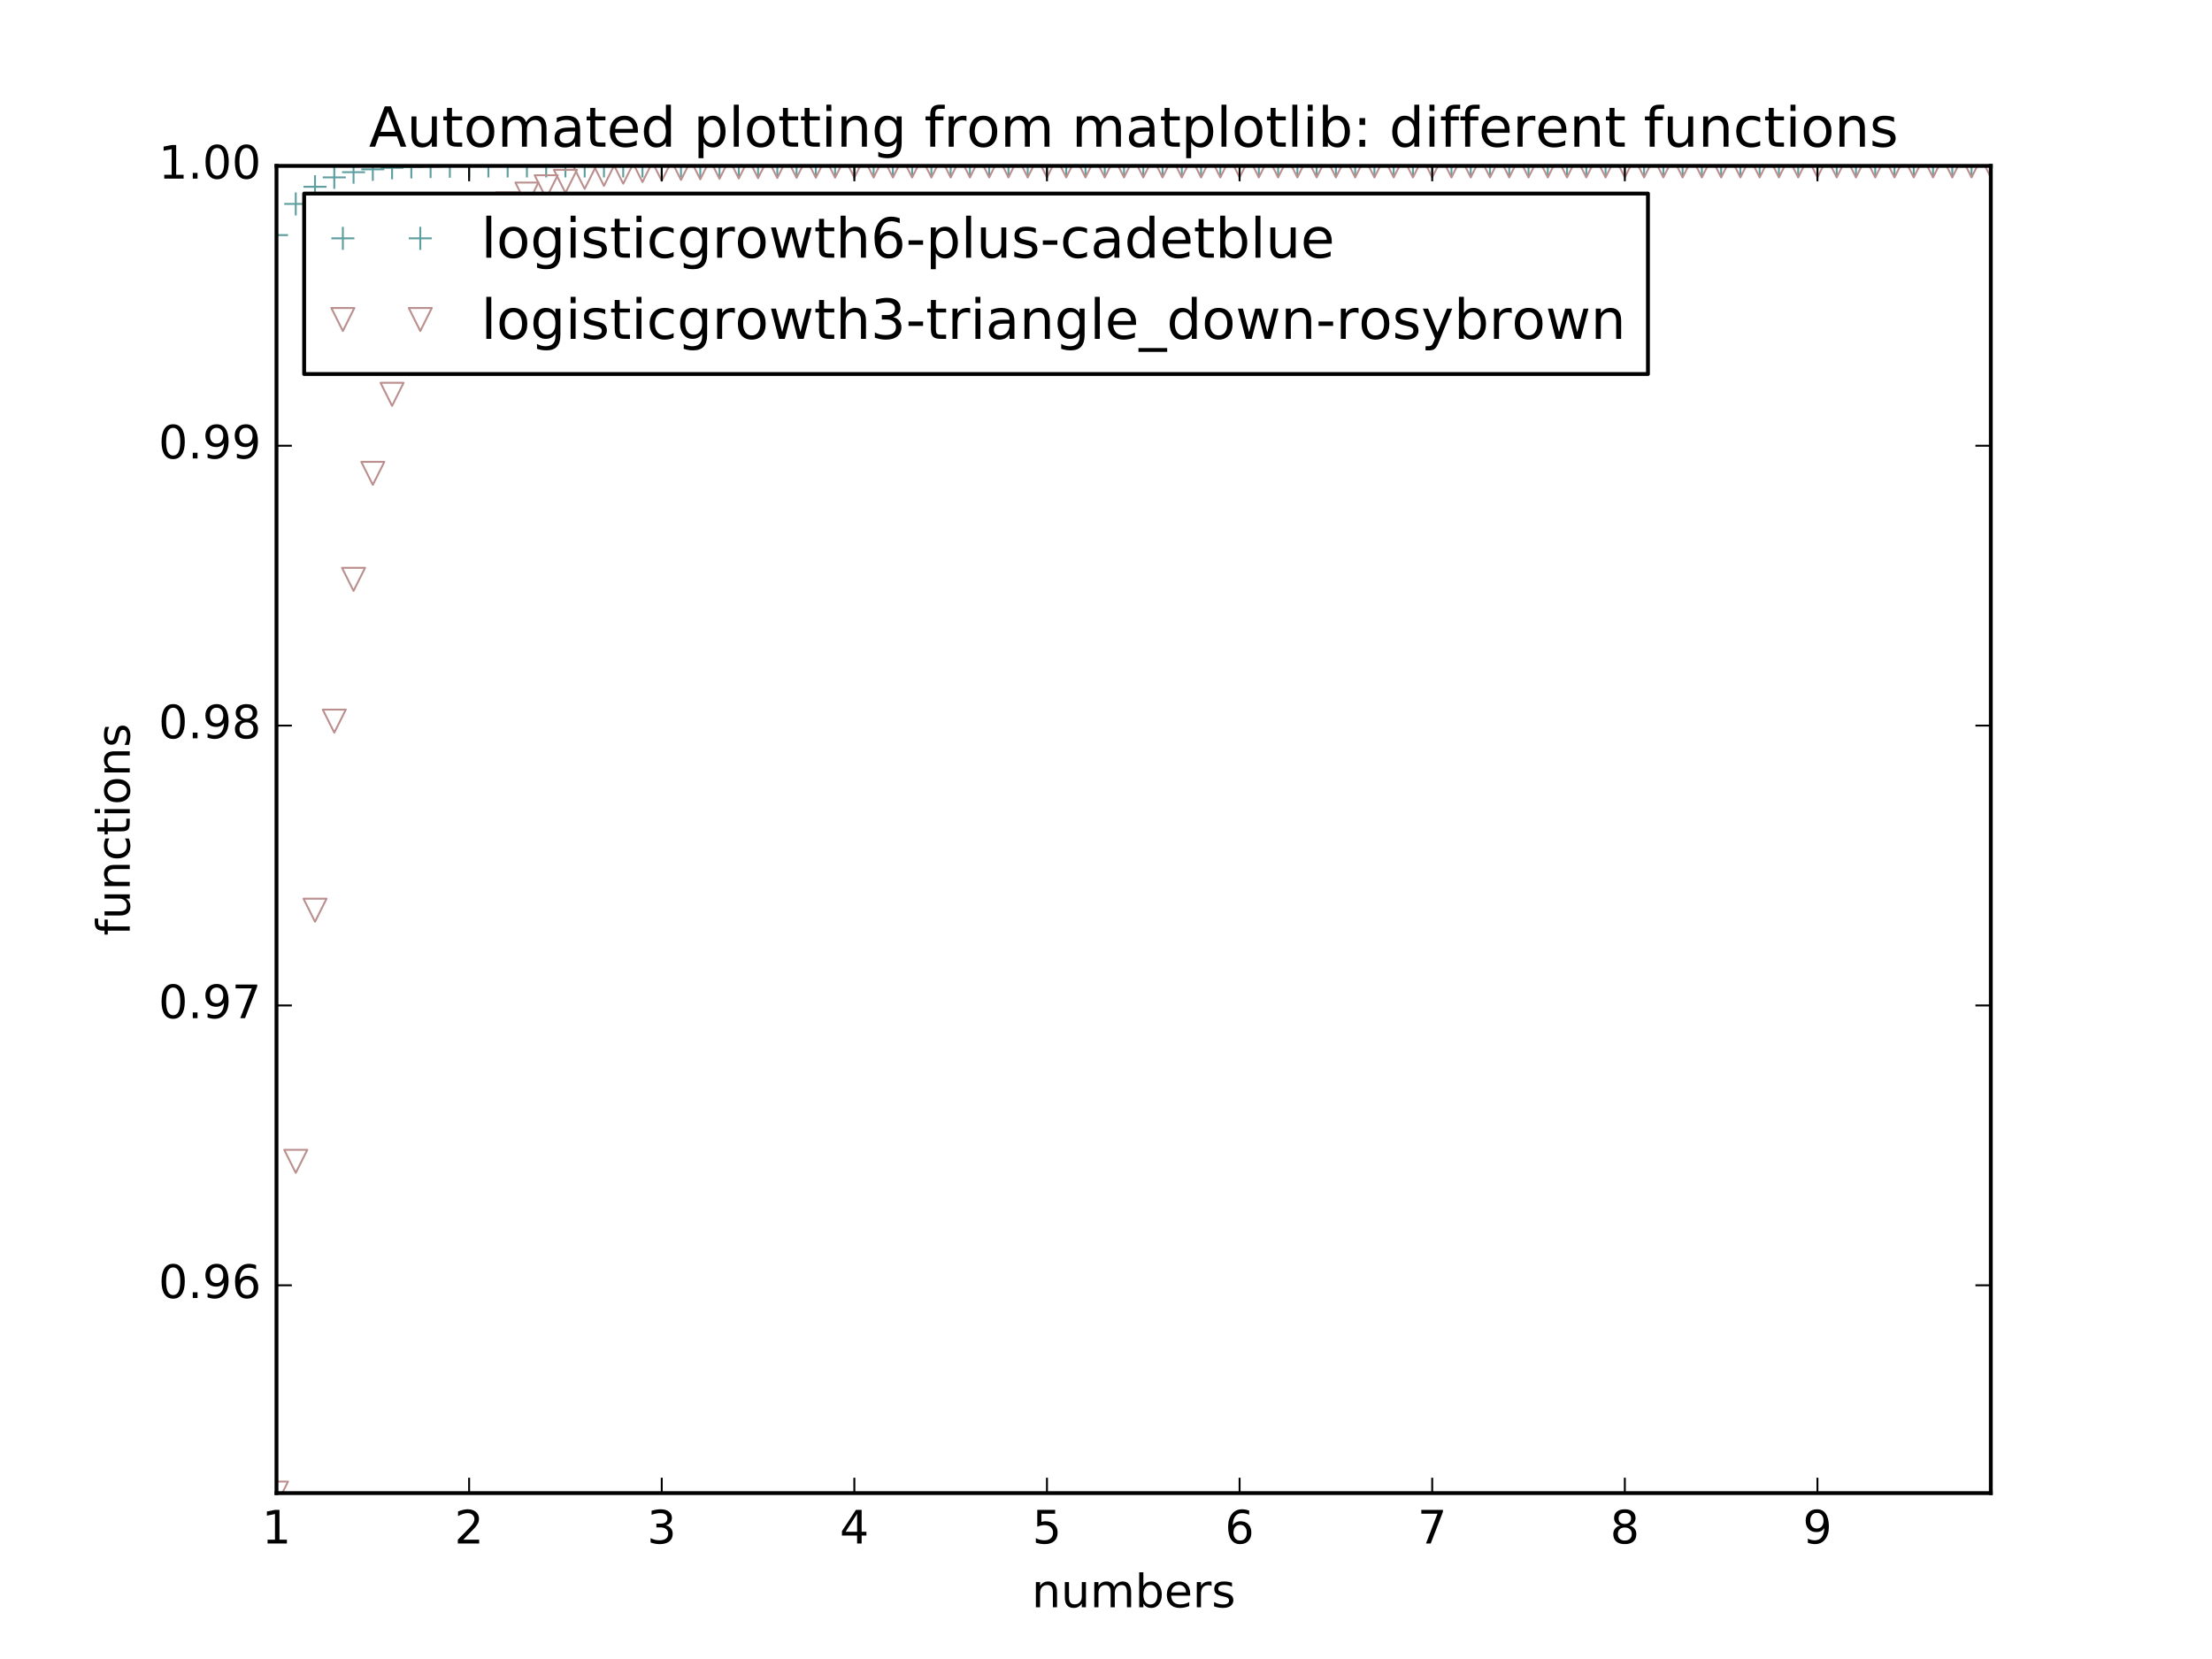 <?xml version="1.0" encoding="utf-8" standalone="no"?>
<!DOCTYPE svg PUBLIC "-//W3C//DTD SVG 1.1//EN"
  "http://www.w3.org/Graphics/SVG/1.1/DTD/svg11.dtd">
<!-- Created with matplotlib (http://matplotlib.org/) -->
<svg height="432pt" version="1.1" viewBox="0 0 576 432" width="576pt" xmlns="http://www.w3.org/2000/svg" xmlns:xlink="http://www.w3.org/1999/xlink">
 <defs>
  <style type="text/css">
*{stroke-linecap:butt;stroke-linejoin:round;stroke-miterlimit:100000;}
  </style>
 </defs>
 <g id="figure_1">
  <g id="patch_1">
   <path d="M 0 432 
L 576 432 
L 576 0 
L 0 0 
z
" style="fill:#ffffff;"/>
  </g>
  <g id="axes_1">
   <g id="patch_2">
    <path d="M 72 388.8 
L 518.4 388.8 
L 518.4 43.2 
L 72 43.2 
z
" style="fill:#ffffff;"/>
   </g>
   <g id="line2d_1">
    <defs>
     <path d="M -3 0 
L 3 0 
M 0 3 
L 0 -3 
" id="mdbcc59569d" style="stroke:#5f9ea0;stroke-width:0.5;"/>
    </defs>
    <g clip-path="url(#pb239958d50)">
     <use style="fill:none;stroke:#5f9ea0;stroke-width:0.5;" x="72.0" xlink:href="#mdbcc59569d" y="61.218"/>
     <use style="fill:none;stroke:#5f9ea0;stroke-width:0.5;" x="77.016" xlink:href="#mdbcc59569d" y="53.1"/>
     <use style="fill:none;stroke:#5f9ea0;stroke-width:0.5;" x="82.031" xlink:href="#mdbcc59569d" y="48.636"/>
     <use style="fill:none;stroke:#5f9ea0;stroke-width:0.5;" x="87.047" xlink:href="#mdbcc59569d" y="46.185"/>
     <use style="fill:none;stroke:#5f9ea0;stroke-width:0.5;" x="92.063" xlink:href="#mdbcc59569d" y="44.838"/>
     <use style="fill:none;stroke:#5f9ea0;stroke-width:0.5;" x="97.079" xlink:href="#mdbcc59569d" y="44.099"/>
     <use style="fill:none;stroke:#5f9ea0;stroke-width:0.5;" x="102.094" xlink:href="#mdbcc59569d" y="43.694"/>
     <use style="fill:none;stroke:#5f9ea0;stroke-width:0.5;" x="107.11" xlink:href="#mdbcc59569d" y="43.471"/>
     <use style="fill:none;stroke:#5f9ea0;stroke-width:0.5;" x="112.126" xlink:href="#mdbcc59569d" y="43.349"/>
     <use style="fill:none;stroke:#5f9ea0;stroke-width:0.5;" x="117.142" xlink:href="#mdbcc59569d" y="43.282"/>
     <use style="fill:none;stroke:#5f9ea0;stroke-width:0.5;" x="122.157" xlink:href="#mdbcc59569d" y="43.245"/>
     <use style="fill:none;stroke:#5f9ea0;stroke-width:0.5;" x="127.173" xlink:href="#mdbcc59569d" y="43.225"/>
     <use style="fill:none;stroke:#5f9ea0;stroke-width:0.5;" x="132.189" xlink:href="#mdbcc59569d" y="43.213"/>
     <use style="fill:none;stroke:#5f9ea0;stroke-width:0.5;" x="137.204" xlink:href="#mdbcc59569d" y="43.207"/>
     <use style="fill:none;stroke:#5f9ea0;stroke-width:0.5;" x="142.22" xlink:href="#mdbcc59569d" y="43.204"/>
     <use style="fill:none;stroke:#5f9ea0;stroke-width:0.5;" x="147.236" xlink:href="#mdbcc59569d" y="43.202"/>
     <use style="fill:none;stroke:#5f9ea0;stroke-width:0.5;" x="152.252" xlink:href="#mdbcc59569d" y="43.201"/>
     <use style="fill:none;stroke:#5f9ea0;stroke-width:0.5;" x="157.267" xlink:href="#mdbcc59569d" y="43.201"/>
     <use style="fill:none;stroke:#5f9ea0;stroke-width:0.5;" x="162.283" xlink:href="#mdbcc59569d" y="43.2"/>
     <use style="fill:none;stroke:#5f9ea0;stroke-width:0.5;" x="167.299" xlink:href="#mdbcc59569d" y="43.2"/>
     <use style="fill:none;stroke:#5f9ea0;stroke-width:0.5;" x="172.315" xlink:href="#mdbcc59569d" y="43.2"/>
     <use style="fill:none;stroke:#5f9ea0;stroke-width:0.5;" x="177.33" xlink:href="#mdbcc59569d" y="43.2"/>
     <use style="fill:none;stroke:#5f9ea0;stroke-width:0.5;" x="182.346" xlink:href="#mdbcc59569d" y="43.2"/>
     <use style="fill:none;stroke:#5f9ea0;stroke-width:0.5;" x="187.362" xlink:href="#mdbcc59569d" y="43.2"/>
     <use style="fill:none;stroke:#5f9ea0;stroke-width:0.5;" x="192.378" xlink:href="#mdbcc59569d" y="43.2"/>
     <use style="fill:none;stroke:#5f9ea0;stroke-width:0.5;" x="197.393" xlink:href="#mdbcc59569d" y="43.2"/>
     <use style="fill:none;stroke:#5f9ea0;stroke-width:0.5;" x="202.409" xlink:href="#mdbcc59569d" y="43.2"/>
     <use style="fill:none;stroke:#5f9ea0;stroke-width:0.5;" x="207.425" xlink:href="#mdbcc59569d" y="43.2"/>
     <use style="fill:none;stroke:#5f9ea0;stroke-width:0.5;" x="212.44" xlink:href="#mdbcc59569d" y="43.2"/>
     <use style="fill:none;stroke:#5f9ea0;stroke-width:0.5;" x="217.456" xlink:href="#mdbcc59569d" y="43.2"/>
     <use style="fill:none;stroke:#5f9ea0;stroke-width:0.5;" x="222.472" xlink:href="#mdbcc59569d" y="43.2"/>
     <use style="fill:none;stroke:#5f9ea0;stroke-width:0.5;" x="227.488" xlink:href="#mdbcc59569d" y="43.2"/>
     <use style="fill:none;stroke:#5f9ea0;stroke-width:0.5;" x="232.503" xlink:href="#mdbcc59569d" y="43.2"/>
     <use style="fill:none;stroke:#5f9ea0;stroke-width:0.5;" x="237.519" xlink:href="#mdbcc59569d" y="43.2"/>
     <use style="fill:none;stroke:#5f9ea0;stroke-width:0.5;" x="242.535" xlink:href="#mdbcc59569d" y="43.2"/>
     <use style="fill:none;stroke:#5f9ea0;stroke-width:0.5;" x="247.551" xlink:href="#mdbcc59569d" y="43.2"/>
     <use style="fill:none;stroke:#5f9ea0;stroke-width:0.5;" x="252.566" xlink:href="#mdbcc59569d" y="43.2"/>
     <use style="fill:none;stroke:#5f9ea0;stroke-width:0.5;" x="257.582" xlink:href="#mdbcc59569d" y="43.2"/>
     <use style="fill:none;stroke:#5f9ea0;stroke-width:0.5;" x="262.598" xlink:href="#mdbcc59569d" y="43.2"/>
     <use style="fill:none;stroke:#5f9ea0;stroke-width:0.5;" x="267.613" xlink:href="#mdbcc59569d" y="43.2"/>
     <use style="fill:none;stroke:#5f9ea0;stroke-width:0.5;" x="272.629" xlink:href="#mdbcc59569d" y="43.2"/>
     <use style="fill:none;stroke:#5f9ea0;stroke-width:0.5;" x="277.645" xlink:href="#mdbcc59569d" y="43.2"/>
     <use style="fill:none;stroke:#5f9ea0;stroke-width:0.5;" x="282.661" xlink:href="#mdbcc59569d" y="43.2"/>
     <use style="fill:none;stroke:#5f9ea0;stroke-width:0.5;" x="287.676" xlink:href="#mdbcc59569d" y="43.2"/>
     <use style="fill:none;stroke:#5f9ea0;stroke-width:0.5;" x="292.692" xlink:href="#mdbcc59569d" y="43.2"/>
     <use style="fill:none;stroke:#5f9ea0;stroke-width:0.5;" x="297.708" xlink:href="#mdbcc59569d" y="43.2"/>
     <use style="fill:none;stroke:#5f9ea0;stroke-width:0.5;" x="302.724" xlink:href="#mdbcc59569d" y="43.2"/>
     <use style="fill:none;stroke:#5f9ea0;stroke-width:0.5;" x="307.739" xlink:href="#mdbcc59569d" y="43.2"/>
     <use style="fill:none;stroke:#5f9ea0;stroke-width:0.5;" x="312.755" xlink:href="#mdbcc59569d" y="43.2"/>
     <use style="fill:none;stroke:#5f9ea0;stroke-width:0.5;" x="317.771" xlink:href="#mdbcc59569d" y="43.2"/>
     <use style="fill:none;stroke:#5f9ea0;stroke-width:0.5;" x="322.787" xlink:href="#mdbcc59569d" y="43.2"/>
     <use style="fill:none;stroke:#5f9ea0;stroke-width:0.5;" x="327.802" xlink:href="#mdbcc59569d" y="43.2"/>
     <use style="fill:none;stroke:#5f9ea0;stroke-width:0.5;" x="332.818" xlink:href="#mdbcc59569d" y="43.2"/>
     <use style="fill:none;stroke:#5f9ea0;stroke-width:0.5;" x="337.834" xlink:href="#mdbcc59569d" y="43.2"/>
     <use style="fill:none;stroke:#5f9ea0;stroke-width:0.5;" x="342.849" xlink:href="#mdbcc59569d" y="43.2"/>
     <use style="fill:none;stroke:#5f9ea0;stroke-width:0.5;" x="347.865" xlink:href="#mdbcc59569d" y="43.2"/>
     <use style="fill:none;stroke:#5f9ea0;stroke-width:0.5;" x="352.881" xlink:href="#mdbcc59569d" y="43.2"/>
     <use style="fill:none;stroke:#5f9ea0;stroke-width:0.5;" x="357.897" xlink:href="#mdbcc59569d" y="43.2"/>
     <use style="fill:none;stroke:#5f9ea0;stroke-width:0.5;" x="362.912" xlink:href="#mdbcc59569d" y="43.2"/>
     <use style="fill:none;stroke:#5f9ea0;stroke-width:0.5;" x="367.928" xlink:href="#mdbcc59569d" y="43.2"/>
     <use style="fill:none;stroke:#5f9ea0;stroke-width:0.5;" x="372.944" xlink:href="#mdbcc59569d" y="43.2"/>
     <use style="fill:none;stroke:#5f9ea0;stroke-width:0.5;" x="377.96" xlink:href="#mdbcc59569d" y="43.2"/>
     <use style="fill:none;stroke:#5f9ea0;stroke-width:0.5;" x="382.975" xlink:href="#mdbcc59569d" y="43.2"/>
     <use style="fill:none;stroke:#5f9ea0;stroke-width:0.5;" x="387.991" xlink:href="#mdbcc59569d" y="43.2"/>
     <use style="fill:none;stroke:#5f9ea0;stroke-width:0.5;" x="393.007" xlink:href="#mdbcc59569d" y="43.2"/>
     <use style="fill:none;stroke:#5f9ea0;stroke-width:0.5;" x="398.022" xlink:href="#mdbcc59569d" y="43.2"/>
     <use style="fill:none;stroke:#5f9ea0;stroke-width:0.5;" x="403.038" xlink:href="#mdbcc59569d" y="43.2"/>
     <use style="fill:none;stroke:#5f9ea0;stroke-width:0.5;" x="408.054" xlink:href="#mdbcc59569d" y="43.2"/>
     <use style="fill:none;stroke:#5f9ea0;stroke-width:0.5;" x="413.07" xlink:href="#mdbcc59569d" y="43.2"/>
     <use style="fill:none;stroke:#5f9ea0;stroke-width:0.5;" x="418.085" xlink:href="#mdbcc59569d" y="43.2"/>
     <use style="fill:none;stroke:#5f9ea0;stroke-width:0.5;" x="423.101" xlink:href="#mdbcc59569d" y="43.2"/>
     <use style="fill:none;stroke:#5f9ea0;stroke-width:0.5;" x="428.117" xlink:href="#mdbcc59569d" y="43.2"/>
     <use style="fill:none;stroke:#5f9ea0;stroke-width:0.5;" x="433.133" xlink:href="#mdbcc59569d" y="43.2"/>
     <use style="fill:none;stroke:#5f9ea0;stroke-width:0.5;" x="438.148" xlink:href="#mdbcc59569d" y="43.2"/>
     <use style="fill:none;stroke:#5f9ea0;stroke-width:0.5;" x="443.164" xlink:href="#mdbcc59569d" y="43.2"/>
     <use style="fill:none;stroke:#5f9ea0;stroke-width:0.5;" x="448.18" xlink:href="#mdbcc59569d" y="43.2"/>
     <use style="fill:none;stroke:#5f9ea0;stroke-width:0.5;" x="453.196" xlink:href="#mdbcc59569d" y="43.2"/>
     <use style="fill:none;stroke:#5f9ea0;stroke-width:0.5;" x="458.211" xlink:href="#mdbcc59569d" y="43.2"/>
     <use style="fill:none;stroke:#5f9ea0;stroke-width:0.5;" x="463.227" xlink:href="#mdbcc59569d" y="43.2"/>
     <use style="fill:none;stroke:#5f9ea0;stroke-width:0.5;" x="468.243" xlink:href="#mdbcc59569d" y="43.2"/>
     <use style="fill:none;stroke:#5f9ea0;stroke-width:0.5;" x="473.258" xlink:href="#mdbcc59569d" y="43.2"/>
     <use style="fill:none;stroke:#5f9ea0;stroke-width:0.5;" x="478.274" xlink:href="#mdbcc59569d" y="43.2"/>
     <use style="fill:none;stroke:#5f9ea0;stroke-width:0.5;" x="483.29" xlink:href="#mdbcc59569d" y="43.2"/>
     <use style="fill:none;stroke:#5f9ea0;stroke-width:0.5;" x="488.306" xlink:href="#mdbcc59569d" y="43.2"/>
     <use style="fill:none;stroke:#5f9ea0;stroke-width:0.5;" x="493.321" xlink:href="#mdbcc59569d" y="43.2"/>
     <use style="fill:none;stroke:#5f9ea0;stroke-width:0.5;" x="498.337" xlink:href="#mdbcc59569d" y="43.2"/>
     <use style="fill:none;stroke:#5f9ea0;stroke-width:0.5;" x="503.353" xlink:href="#mdbcc59569d" y="43.2"/>
     <use style="fill:none;stroke:#5f9ea0;stroke-width:0.5;" x="508.369" xlink:href="#mdbcc59569d" y="43.2"/>
     <use style="fill:none;stroke:#5f9ea0;stroke-width:0.5;" x="513.384" xlink:href="#mdbcc59569d" y="43.2"/>
     <use style="fill:none;stroke:#5f9ea0;stroke-width:0.5;" x="518.4" xlink:href="#mdbcc59569d" y="43.2"/>
    </g>
   </g>
   <g id="line2d_2">
    <defs>
     <path d="M -0 3 
L 3 -3 
L -3 -3 
z
" id="mcc39a589a5" style="stroke:#bc8f8f;stroke-linejoin:miter;stroke-width:0.5;"/>
    </defs>
    <g clip-path="url(#pb239958d50)">
     <use style="fill:none;stroke:#bc8f8f;stroke-linejoin:miter;stroke-width:0.5;" x="72.0" xlink:href="#mcc39a589a5" y="388.8"/>
     <use style="fill:none;stroke:#bc8f8f;stroke-linejoin:miter;stroke-width:0.5;" x="77.016" xlink:href="#mcc39a589a5" y="302.413"/>
     <use style="fill:none;stroke:#bc8f8f;stroke-linejoin:miter;stroke-width:0.5;" x="82.031" xlink:href="#mcc39a589a5" y="237.017"/>
     <use style="fill:none;stroke:#bc8f8f;stroke-linejoin:miter;stroke-width:0.5;" x="87.047" xlink:href="#mcc39a589a5" y="187.78"/>
     <use style="fill:none;stroke:#bc8f8f;stroke-linejoin:miter;stroke-width:0.5;" x="92.063" xlink:href="#mcc39a589a5" y="150.861"/>
     <use style="fill:none;stroke:#bc8f8f;stroke-linejoin:miter;stroke-width:0.5;" x="97.079" xlink:href="#mcc39a589a5" y="123.264"/>
     <use style="fill:none;stroke:#bc8f8f;stroke-linejoin:miter;stroke-width:0.5;" x="102.094" xlink:href="#mcc39a589a5" y="102.682"/>
     <use style="fill:none;stroke:#bc8f8f;stroke-linejoin:miter;stroke-width:0.5;" x="107.11" xlink:href="#mcc39a589a5" y="87.359"/>
     <use style="fill:none;stroke:#bc8f8f;stroke-linejoin:miter;stroke-width:0.5;" x="112.126" xlink:href="#mcc39a589a5" y="75.965"/>
     <use style="fill:none;stroke:#bc8f8f;stroke-linejoin:miter;stroke-width:0.5;" x="117.142" xlink:href="#mcc39a589a5" y="67.501"/>
     <use style="fill:none;stroke:#bc8f8f;stroke-linejoin:miter;stroke-width:0.5;" x="122.157" xlink:href="#mcc39a589a5" y="61.218"/>
     <use style="fill:none;stroke:#bc8f8f;stroke-linejoin:miter;stroke-width:0.5;" x="127.173" xlink:href="#mcc39a589a5" y="56.557"/>
     <use style="fill:none;stroke:#bc8f8f;stroke-linejoin:miter;stroke-width:0.5;" x="132.189" xlink:href="#mcc39a589a5" y="53.1"/>
     <use style="fill:none;stroke:#bc8f8f;stroke-linejoin:miter;stroke-width:0.5;" x="137.204" xlink:href="#mcc39a589a5" y="50.537"/>
     <use style="fill:none;stroke:#bc8f8f;stroke-linejoin:miter;stroke-width:0.5;" x="142.22" xlink:href="#mcc39a589a5" y="48.636"/>
     <use style="fill:none;stroke:#bc8f8f;stroke-linejoin:miter;stroke-width:0.5;" x="147.236" xlink:href="#mcc39a589a5" y="47.228"/>
     <use style="fill:none;stroke:#bc8f8f;stroke-linejoin:miter;stroke-width:0.5;" x="152.252" xlink:href="#mcc39a589a5" y="46.185"/>
     <use style="fill:none;stroke:#bc8f8f;stroke-linejoin:miter;stroke-width:0.5;" x="157.267" xlink:href="#mcc39a589a5" y="45.411"/>
     <use style="fill:none;stroke:#bc8f8f;stroke-linejoin:miter;stroke-width:0.5;" x="162.283" xlink:href="#mcc39a589a5" y="44.838"/>
     <use style="fill:none;stroke:#bc8f8f;stroke-linejoin:miter;stroke-width:0.5;" x="167.299" xlink:href="#mcc39a589a5" y="44.414"/>
     <use style="fill:none;stroke:#bc8f8f;stroke-linejoin:miter;stroke-width:0.5;" x="172.315" xlink:href="#mcc39a589a5" y="44.099"/>
     <use style="fill:none;stroke:#bc8f8f;stroke-linejoin:miter;stroke-width:0.5;" x="177.33" xlink:href="#mcc39a589a5" y="43.866"/>
     <use style="fill:none;stroke:#bc8f8f;stroke-linejoin:miter;stroke-width:0.5;" x="182.346" xlink:href="#mcc39a589a5" y="43.694"/>
     <use style="fill:none;stroke:#bc8f8f;stroke-linejoin:miter;stroke-width:0.5;" x="187.362" xlink:href="#mcc39a589a5" y="43.566"/>
     <use style="fill:none;stroke:#bc8f8f;stroke-linejoin:miter;stroke-width:0.5;" x="192.378" xlink:href="#mcc39a589a5" y="43.471"/>
     <use style="fill:none;stroke:#bc8f8f;stroke-linejoin:miter;stroke-width:0.5;" x="197.393" xlink:href="#mcc39a589a5" y="43.401"/>
     <use style="fill:none;stroke:#bc8f8f;stroke-linejoin:miter;stroke-width:0.5;" x="202.409" xlink:href="#mcc39a589a5" y="43.349"/>
     <use style="fill:none;stroke:#bc8f8f;stroke-linejoin:miter;stroke-width:0.5;" x="207.425" xlink:href="#mcc39a589a5" y="43.31"/>
     <use style="fill:none;stroke:#bc8f8f;stroke-linejoin:miter;stroke-width:0.5;" x="212.44" xlink:href="#mcc39a589a5" y="43.282"/>
     <use style="fill:none;stroke:#bc8f8f;stroke-linejoin:miter;stroke-width:0.5;" x="217.456" xlink:href="#mcc39a589a5" y="43.26"/>
     <use style="fill:none;stroke:#bc8f8f;stroke-linejoin:miter;stroke-width:0.5;" x="222.472" xlink:href="#mcc39a589a5" y="43.245"/>
     <use style="fill:none;stroke:#bc8f8f;stroke-linejoin:miter;stroke-width:0.5;" x="227.488" xlink:href="#mcc39a589a5" y="43.233"/>
     <use style="fill:none;stroke:#bc8f8f;stroke-linejoin:miter;stroke-width:0.5;" x="232.503" xlink:href="#mcc39a589a5" y="43.225"/>
     <use style="fill:none;stroke:#bc8f8f;stroke-linejoin:miter;stroke-width:0.5;" x="237.519" xlink:href="#mcc39a589a5" y="43.218"/>
     <use style="fill:none;stroke:#bc8f8f;stroke-linejoin:miter;stroke-width:0.5;" x="242.535" xlink:href="#mcc39a589a5" y="43.213"/>
     <use style="fill:none;stroke:#bc8f8f;stroke-linejoin:miter;stroke-width:0.5;" x="247.551" xlink:href="#mcc39a589a5" y="43.21"/>
     <use style="fill:none;stroke:#bc8f8f;stroke-linejoin:miter;stroke-width:0.5;" x="252.566" xlink:href="#mcc39a589a5" y="43.207"/>
     <use style="fill:none;stroke:#bc8f8f;stroke-linejoin:miter;stroke-width:0.5;" x="257.582" xlink:href="#mcc39a589a5" y="43.205"/>
     <use style="fill:none;stroke:#bc8f8f;stroke-linejoin:miter;stroke-width:0.5;" x="262.598" xlink:href="#mcc39a589a5" y="43.204"/>
     <use style="fill:none;stroke:#bc8f8f;stroke-linejoin:miter;stroke-width:0.5;" x="267.613" xlink:href="#mcc39a589a5" y="43.203"/>
     <use style="fill:none;stroke:#bc8f8f;stroke-linejoin:miter;stroke-width:0.5;" x="272.629" xlink:href="#mcc39a589a5" y="43.202"/>
     <use style="fill:none;stroke:#bc8f8f;stroke-linejoin:miter;stroke-width:0.5;" x="277.645" xlink:href="#mcc39a589a5" y="43.202"/>
     <use style="fill:none;stroke:#bc8f8f;stroke-linejoin:miter;stroke-width:0.5;" x="282.661" xlink:href="#mcc39a589a5" y="43.201"/>
     <use style="fill:none;stroke:#bc8f8f;stroke-linejoin:miter;stroke-width:0.5;" x="287.676" xlink:href="#mcc39a589a5" y="43.201"/>
     <use style="fill:none;stroke:#bc8f8f;stroke-linejoin:miter;stroke-width:0.5;" x="292.692" xlink:href="#mcc39a589a5" y="43.201"/>
     <use style="fill:none;stroke:#bc8f8f;stroke-linejoin:miter;stroke-width:0.5;" x="297.708" xlink:href="#mcc39a589a5" y="43.2"/>
     <use style="fill:none;stroke:#bc8f8f;stroke-linejoin:miter;stroke-width:0.5;" x="302.724" xlink:href="#mcc39a589a5" y="43.2"/>
     <use style="fill:none;stroke:#bc8f8f;stroke-linejoin:miter;stroke-width:0.5;" x="307.739" xlink:href="#mcc39a589a5" y="43.2"/>
     <use style="fill:none;stroke:#bc8f8f;stroke-linejoin:miter;stroke-width:0.5;" x="312.755" xlink:href="#mcc39a589a5" y="43.2"/>
     <use style="fill:none;stroke:#bc8f8f;stroke-linejoin:miter;stroke-width:0.5;" x="317.771" xlink:href="#mcc39a589a5" y="43.2"/>
     <use style="fill:none;stroke:#bc8f8f;stroke-linejoin:miter;stroke-width:0.5;" x="322.787" xlink:href="#mcc39a589a5" y="43.2"/>
     <use style="fill:none;stroke:#bc8f8f;stroke-linejoin:miter;stroke-width:0.5;" x="327.802" xlink:href="#mcc39a589a5" y="43.2"/>
     <use style="fill:none;stroke:#bc8f8f;stroke-linejoin:miter;stroke-width:0.5;" x="332.818" xlink:href="#mcc39a589a5" y="43.2"/>
     <use style="fill:none;stroke:#bc8f8f;stroke-linejoin:miter;stroke-width:0.5;" x="337.834" xlink:href="#mcc39a589a5" y="43.2"/>
     <use style="fill:none;stroke:#bc8f8f;stroke-linejoin:miter;stroke-width:0.5;" x="342.849" xlink:href="#mcc39a589a5" y="43.2"/>
     <use style="fill:none;stroke:#bc8f8f;stroke-linejoin:miter;stroke-width:0.5;" x="347.865" xlink:href="#mcc39a589a5" y="43.2"/>
     <use style="fill:none;stroke:#bc8f8f;stroke-linejoin:miter;stroke-width:0.5;" x="352.881" xlink:href="#mcc39a589a5" y="43.2"/>
     <use style="fill:none;stroke:#bc8f8f;stroke-linejoin:miter;stroke-width:0.5;" x="357.897" xlink:href="#mcc39a589a5" y="43.2"/>
     <use style="fill:none;stroke:#bc8f8f;stroke-linejoin:miter;stroke-width:0.5;" x="362.912" xlink:href="#mcc39a589a5" y="43.2"/>
     <use style="fill:none;stroke:#bc8f8f;stroke-linejoin:miter;stroke-width:0.5;" x="367.928" xlink:href="#mcc39a589a5" y="43.2"/>
     <use style="fill:none;stroke:#bc8f8f;stroke-linejoin:miter;stroke-width:0.5;" x="372.944" xlink:href="#mcc39a589a5" y="43.2"/>
     <use style="fill:none;stroke:#bc8f8f;stroke-linejoin:miter;stroke-width:0.5;" x="377.96" xlink:href="#mcc39a589a5" y="43.2"/>
     <use style="fill:none;stroke:#bc8f8f;stroke-linejoin:miter;stroke-width:0.5;" x="382.975" xlink:href="#mcc39a589a5" y="43.2"/>
     <use style="fill:none;stroke:#bc8f8f;stroke-linejoin:miter;stroke-width:0.5;" x="387.991" xlink:href="#mcc39a589a5" y="43.2"/>
     <use style="fill:none;stroke:#bc8f8f;stroke-linejoin:miter;stroke-width:0.5;" x="393.007" xlink:href="#mcc39a589a5" y="43.2"/>
     <use style="fill:none;stroke:#bc8f8f;stroke-linejoin:miter;stroke-width:0.5;" x="398.022" xlink:href="#mcc39a589a5" y="43.2"/>
     <use style="fill:none;stroke:#bc8f8f;stroke-linejoin:miter;stroke-width:0.5;" x="403.038" xlink:href="#mcc39a589a5" y="43.2"/>
     <use style="fill:none;stroke:#bc8f8f;stroke-linejoin:miter;stroke-width:0.5;" x="408.054" xlink:href="#mcc39a589a5" y="43.2"/>
     <use style="fill:none;stroke:#bc8f8f;stroke-linejoin:miter;stroke-width:0.5;" x="413.07" xlink:href="#mcc39a589a5" y="43.2"/>
     <use style="fill:none;stroke:#bc8f8f;stroke-linejoin:miter;stroke-width:0.5;" x="418.085" xlink:href="#mcc39a589a5" y="43.2"/>
     <use style="fill:none;stroke:#bc8f8f;stroke-linejoin:miter;stroke-width:0.5;" x="423.101" xlink:href="#mcc39a589a5" y="43.2"/>
     <use style="fill:none;stroke:#bc8f8f;stroke-linejoin:miter;stroke-width:0.5;" x="428.117" xlink:href="#mcc39a589a5" y="43.2"/>
     <use style="fill:none;stroke:#bc8f8f;stroke-linejoin:miter;stroke-width:0.5;" x="433.133" xlink:href="#mcc39a589a5" y="43.2"/>
     <use style="fill:none;stroke:#bc8f8f;stroke-linejoin:miter;stroke-width:0.5;" x="438.148" xlink:href="#mcc39a589a5" y="43.2"/>
     <use style="fill:none;stroke:#bc8f8f;stroke-linejoin:miter;stroke-width:0.5;" x="443.164" xlink:href="#mcc39a589a5" y="43.2"/>
     <use style="fill:none;stroke:#bc8f8f;stroke-linejoin:miter;stroke-width:0.5;" x="448.18" xlink:href="#mcc39a589a5" y="43.2"/>
     <use style="fill:none;stroke:#bc8f8f;stroke-linejoin:miter;stroke-width:0.5;" x="453.196" xlink:href="#mcc39a589a5" y="43.2"/>
     <use style="fill:none;stroke:#bc8f8f;stroke-linejoin:miter;stroke-width:0.5;" x="458.211" xlink:href="#mcc39a589a5" y="43.2"/>
     <use style="fill:none;stroke:#bc8f8f;stroke-linejoin:miter;stroke-width:0.5;" x="463.227" xlink:href="#mcc39a589a5" y="43.2"/>
     <use style="fill:none;stroke:#bc8f8f;stroke-linejoin:miter;stroke-width:0.5;" x="468.243" xlink:href="#mcc39a589a5" y="43.2"/>
     <use style="fill:none;stroke:#bc8f8f;stroke-linejoin:miter;stroke-width:0.5;" x="473.258" xlink:href="#mcc39a589a5" y="43.2"/>
     <use style="fill:none;stroke:#bc8f8f;stroke-linejoin:miter;stroke-width:0.5;" x="478.274" xlink:href="#mcc39a589a5" y="43.2"/>
     <use style="fill:none;stroke:#bc8f8f;stroke-linejoin:miter;stroke-width:0.5;" x="483.29" xlink:href="#mcc39a589a5" y="43.2"/>
     <use style="fill:none;stroke:#bc8f8f;stroke-linejoin:miter;stroke-width:0.5;" x="488.306" xlink:href="#mcc39a589a5" y="43.2"/>
     <use style="fill:none;stroke:#bc8f8f;stroke-linejoin:miter;stroke-width:0.5;" x="493.321" xlink:href="#mcc39a589a5" y="43.2"/>
     <use style="fill:none;stroke:#bc8f8f;stroke-linejoin:miter;stroke-width:0.5;" x="498.337" xlink:href="#mcc39a589a5" y="43.2"/>
     <use style="fill:none;stroke:#bc8f8f;stroke-linejoin:miter;stroke-width:0.5;" x="503.353" xlink:href="#mcc39a589a5" y="43.2"/>
     <use style="fill:none;stroke:#bc8f8f;stroke-linejoin:miter;stroke-width:0.5;" x="508.369" xlink:href="#mcc39a589a5" y="43.2"/>
     <use style="fill:none;stroke:#bc8f8f;stroke-linejoin:miter;stroke-width:0.5;" x="513.384" xlink:href="#mcc39a589a5" y="43.2"/>
     <use style="fill:none;stroke:#bc8f8f;stroke-linejoin:miter;stroke-width:0.5;" x="518.4" xlink:href="#mcc39a589a5" y="43.2"/>
    </g>
   </g>
   <g id="patch_3">
    <path d="M 72 43.2 
L 518.4 43.2 
" style="fill:none;stroke:#000000;stroke-linecap:square;stroke-linejoin:miter;"/>
   </g>
   <g id="patch_4">
    <path d="M 518.4 388.8 
L 518.4 43.2 
" style="fill:none;stroke:#000000;stroke-linecap:square;stroke-linejoin:miter;"/>
   </g>
   <g id="patch_5">
    <path d="M 72 388.8 
L 518.4 388.8 
" style="fill:none;stroke:#000000;stroke-linecap:square;stroke-linejoin:miter;"/>
   </g>
   <g id="patch_6">
    <path d="M 72 388.8 
L 72 43.2 
" style="fill:none;stroke:#000000;stroke-linecap:square;stroke-linejoin:miter;"/>
   </g>
   <g id="matplotlib.axis_1">
    <g id="xtick_1">
     <g id="line2d_3">
      <defs>
       <path d="M 0 0 
L 0 -4 
" id="mfca320164e" style="stroke:#000000;stroke-width:0.5;"/>
      </defs>
      <g>
       <use style="stroke:#000000;stroke-width:0.5;" x="72.0" xlink:href="#mfca320164e" y="388.8"/>
      </g>
     </g>
     <g id="line2d_4">
      <defs>
       <path d="M 0 0 
L 0 4 
" id="m1412f1d69c" style="stroke:#000000;stroke-width:0.5;"/>
      </defs>
      <g>
       <use style="stroke:#000000;stroke-width:0.5;" x="72.0" xlink:href="#m1412f1d69c" y="43.2"/>
      </g>
     </g>
     <g id="text_1">
      <!-- 1 -->
      <defs>
       <path d="M 12.406 8.297 
L 28.516 8.297 
L 28.516 63.922 
L 10.984 60.406 
L 10.984 69.391 
L 28.422 72.906 
L 38.281 72.906 
L 38.281 8.297 
L 54.391 8.297 
L 54.391 0 
L 12.406 0 
z
" id="BitstreamVeraSans-Roman-31"/>
      </defs>
      <g transform="translate(68.183 401.918)scale(0.12 -0.12)">
       <use xlink:href="#BitstreamVeraSans-Roman-31"/>
      </g>
     </g>
    </g>
    <g id="xtick_2">
     <g id="line2d_5">
      <g>
       <use style="stroke:#000000;stroke-width:0.5;" x="122.157" xlink:href="#mfca320164e" y="388.8"/>
      </g>
     </g>
     <g id="line2d_6">
      <g>
       <use style="stroke:#000000;stroke-width:0.5;" x="122.157" xlink:href="#m1412f1d69c" y="43.2"/>
      </g>
     </g>
     <g id="text_2">
      <!-- 2 -->
      <defs>
       <path d="M 19.188 8.297 
L 53.609 8.297 
L 53.609 0 
L 7.328 0 
L 7.328 8.297 
Q 12.938 14.109 22.625 23.891 
Q 32.328 33.688 34.812 36.531 
Q 39.547 41.844 41.422 45.531 
Q 43.312 49.219 43.312 52.781 
Q 43.312 58.594 39.234 62.25 
Q 35.156 65.922 28.609 65.922 
Q 23.969 65.922 18.812 64.312 
Q 13.672 62.703 7.812 59.422 
L 7.812 69.391 
Q 13.766 71.781 18.938 73 
Q 24.125 74.219 28.422 74.219 
Q 39.75 74.219 46.484 68.547 
Q 53.219 62.891 53.219 53.422 
Q 53.219 48.922 51.531 44.891 
Q 49.859 40.875 45.406 35.406 
Q 44.188 33.984 37.641 27.219 
Q 31.109 20.453 19.188 8.297 
" id="BitstreamVeraSans-Roman-32"/>
      </defs>
      <g transform="translate(118.34 401.918)scale(0.12 -0.12)">
       <use xlink:href="#BitstreamVeraSans-Roman-32"/>
      </g>
     </g>
    </g>
    <g id="xtick_3">
     <g id="line2d_7">
      <g>
       <use style="stroke:#000000;stroke-width:0.5;" x="172.315" xlink:href="#mfca320164e" y="388.8"/>
      </g>
     </g>
     <g id="line2d_8">
      <g>
       <use style="stroke:#000000;stroke-width:0.5;" x="172.315" xlink:href="#m1412f1d69c" y="43.2"/>
      </g>
     </g>
     <g id="text_3">
      <!-- 3 -->
      <defs>
       <path d="M 40.578 39.312 
Q 47.656 37.797 51.625 33 
Q 55.609 28.219 55.609 21.188 
Q 55.609 10.406 48.188 4.484 
Q 40.766 -1.422 27.094 -1.422 
Q 22.516 -1.422 17.656 -0.516 
Q 12.797 0.391 7.625 2.203 
L 7.625 11.719 
Q 11.719 9.328 16.594 8.109 
Q 21.484 6.891 26.812 6.891 
Q 36.078 6.891 40.938 10.547 
Q 45.797 14.203 45.797 21.188 
Q 45.797 27.641 41.281 31.266 
Q 36.766 34.906 28.719 34.906 
L 20.219 34.906 
L 20.219 43.016 
L 29.109 43.016 
Q 36.375 43.016 40.234 45.922 
Q 44.094 48.828 44.094 54.297 
Q 44.094 59.906 40.109 62.906 
Q 36.141 65.922 28.719 65.922 
Q 24.656 65.922 20.016 65.031 
Q 15.375 64.156 9.812 62.312 
L 9.812 71.094 
Q 15.438 72.656 20.344 73.438 
Q 25.25 74.219 29.594 74.219 
Q 40.828 74.219 47.359 69.109 
Q 53.906 64.016 53.906 55.328 
Q 53.906 49.266 50.438 45.094 
Q 46.969 40.922 40.578 39.312 
" id="BitstreamVeraSans-Roman-33"/>
      </defs>
      <g transform="translate(168.497 401.918)scale(0.12 -0.12)">
       <use xlink:href="#BitstreamVeraSans-Roman-33"/>
      </g>
     </g>
    </g>
    <g id="xtick_4">
     <g id="line2d_9">
      <g>
       <use style="stroke:#000000;stroke-width:0.5;" x="222.472" xlink:href="#mfca320164e" y="388.8"/>
      </g>
     </g>
     <g id="line2d_10">
      <g>
       <use style="stroke:#000000;stroke-width:0.5;" x="222.472" xlink:href="#m1412f1d69c" y="43.2"/>
      </g>
     </g>
     <g id="text_4">
      <!-- 4 -->
      <defs>
       <path d="M 37.797 64.312 
L 12.891 25.391 
L 37.797 25.391 
z
M 35.203 72.906 
L 47.609 72.906 
L 47.609 25.391 
L 58.016 25.391 
L 58.016 17.188 
L 47.609 17.188 
L 47.609 0 
L 37.797 0 
L 37.797 17.188 
L 4.891 17.188 
L 4.891 26.703 
z
" id="BitstreamVeraSans-Roman-34"/>
      </defs>
      <g transform="translate(218.654 401.918)scale(0.12 -0.12)">
       <use xlink:href="#BitstreamVeraSans-Roman-34"/>
      </g>
     </g>
    </g>
    <g id="xtick_5">
     <g id="line2d_11">
      <g>
       <use style="stroke:#000000;stroke-width:0.5;" x="272.629" xlink:href="#mfca320164e" y="388.8"/>
      </g>
     </g>
     <g id="line2d_12">
      <g>
       <use style="stroke:#000000;stroke-width:0.5;" x="272.629" xlink:href="#m1412f1d69c" y="43.2"/>
      </g>
     </g>
     <g id="text_5">
      <!-- 5 -->
      <defs>
       <path d="M 10.797 72.906 
L 49.516 72.906 
L 49.516 64.594 
L 19.828 64.594 
L 19.828 46.734 
Q 21.969 47.469 24.109 47.828 
Q 26.266 48.188 28.422 48.188 
Q 40.625 48.188 47.75 41.5 
Q 54.891 34.812 54.891 23.391 
Q 54.891 11.625 47.562 5.094 
Q 40.234 -1.422 26.906 -1.422 
Q 22.312 -1.422 17.547 -0.641 
Q 12.797 0.141 7.719 1.703 
L 7.719 11.625 
Q 12.109 9.234 16.797 8.062 
Q 21.484 6.891 26.703 6.891 
Q 35.156 6.891 40.078 11.328 
Q 45.016 15.766 45.016 23.391 
Q 45.016 31 40.078 35.438 
Q 35.156 39.891 26.703 39.891 
Q 22.75 39.891 18.812 39.016 
Q 14.891 38.141 10.797 36.281 
z
" id="BitstreamVeraSans-Roman-35"/>
      </defs>
      <g transform="translate(268.812 401.918)scale(0.12 -0.12)">
       <use xlink:href="#BitstreamVeraSans-Roman-35"/>
      </g>
     </g>
    </g>
    <g id="xtick_6">
     <g id="line2d_13">
      <g>
       <use style="stroke:#000000;stroke-width:0.5;" x="322.787" xlink:href="#mfca320164e" y="388.8"/>
      </g>
     </g>
     <g id="line2d_14">
      <g>
       <use style="stroke:#000000;stroke-width:0.5;" x="322.787" xlink:href="#m1412f1d69c" y="43.2"/>
      </g>
     </g>
     <g id="text_6">
      <!-- 6 -->
      <defs>
       <path d="M 33.016 40.375 
Q 26.375 40.375 22.484 35.828 
Q 18.609 31.297 18.609 23.391 
Q 18.609 15.531 22.484 10.953 
Q 26.375 6.391 33.016 6.391 
Q 39.656 6.391 43.531 10.953 
Q 47.406 15.531 47.406 23.391 
Q 47.406 31.297 43.531 35.828 
Q 39.656 40.375 33.016 40.375 
M 52.594 71.297 
L 52.594 62.312 
Q 48.875 64.062 45.094 64.984 
Q 41.312 65.922 37.594 65.922 
Q 27.828 65.922 22.672 59.328 
Q 17.531 52.734 16.797 39.406 
Q 19.672 43.656 24.016 45.922 
Q 28.375 48.188 33.594 48.188 
Q 44.578 48.188 50.953 41.516 
Q 57.328 34.859 57.328 23.391 
Q 57.328 12.156 50.688 5.359 
Q 44.047 -1.422 33.016 -1.422 
Q 20.359 -1.422 13.672 8.266 
Q 6.984 17.969 6.984 36.375 
Q 6.984 53.656 15.188 63.938 
Q 23.391 74.219 37.203 74.219 
Q 40.922 74.219 44.703 73.484 
Q 48.484 72.75 52.594 71.297 
" id="BitstreamVeraSans-Roman-36"/>
      </defs>
      <g transform="translate(318.969 401.918)scale(0.12 -0.12)">
       <use xlink:href="#BitstreamVeraSans-Roman-36"/>
      </g>
     </g>
    </g>
    <g id="xtick_7">
     <g id="line2d_15">
      <g>
       <use style="stroke:#000000;stroke-width:0.5;" x="372.944" xlink:href="#mfca320164e" y="388.8"/>
      </g>
     </g>
     <g id="line2d_16">
      <g>
       <use style="stroke:#000000;stroke-width:0.5;" x="372.944" xlink:href="#m1412f1d69c" y="43.2"/>
      </g>
     </g>
     <g id="text_7">
      <!-- 7 -->
      <defs>
       <path d="M 8.203 72.906 
L 55.078 72.906 
L 55.078 68.703 
L 28.609 0 
L 18.312 0 
L 43.219 64.594 
L 8.203 64.594 
z
" id="BitstreamVeraSans-Roman-37"/>
      </defs>
      <g transform="translate(369.126 401.918)scale(0.12 -0.12)">
       <use xlink:href="#BitstreamVeraSans-Roman-37"/>
      </g>
     </g>
    </g>
    <g id="xtick_8">
     <g id="line2d_17">
      <g>
       <use style="stroke:#000000;stroke-width:0.5;" x="423.101" xlink:href="#mfca320164e" y="388.8"/>
      </g>
     </g>
     <g id="line2d_18">
      <g>
       <use style="stroke:#000000;stroke-width:0.5;" x="423.101" xlink:href="#m1412f1d69c" y="43.2"/>
      </g>
     </g>
     <g id="text_8">
      <!-- 8 -->
      <defs>
       <path d="M 31.781 34.625 
Q 24.75 34.625 20.719 30.859 
Q 16.703 27.094 16.703 20.516 
Q 16.703 13.922 20.719 10.156 
Q 24.75 6.391 31.781 6.391 
Q 38.812 6.391 42.859 10.172 
Q 46.922 13.969 46.922 20.516 
Q 46.922 27.094 42.891 30.859 
Q 38.875 34.625 31.781 34.625 
M 21.922 38.812 
Q 15.578 40.375 12.031 44.719 
Q 8.5 49.078 8.5 55.328 
Q 8.5 64.062 14.719 69.141 
Q 20.953 74.219 31.781 74.219 
Q 42.672 74.219 48.875 69.141 
Q 55.078 64.062 55.078 55.328 
Q 55.078 49.078 51.531 44.719 
Q 48 40.375 41.703 38.812 
Q 48.828 37.156 52.797 32.312 
Q 56.781 27.484 56.781 20.516 
Q 56.781 9.906 50.312 4.234 
Q 43.844 -1.422 31.781 -1.422 
Q 19.734 -1.422 13.25 4.234 
Q 6.781 9.906 6.781 20.516 
Q 6.781 27.484 10.781 32.312 
Q 14.797 37.156 21.922 38.812 
M 18.312 54.391 
Q 18.312 48.734 21.844 45.562 
Q 25.391 42.391 31.781 42.391 
Q 38.141 42.391 41.719 45.562 
Q 45.312 48.734 45.312 54.391 
Q 45.312 60.062 41.719 63.234 
Q 38.141 66.406 31.781 66.406 
Q 25.391 66.406 21.844 63.234 
Q 18.312 60.062 18.312 54.391 
" id="BitstreamVeraSans-Roman-38"/>
      </defs>
      <g transform="translate(419.284 401.918)scale(0.12 -0.12)">
       <use xlink:href="#BitstreamVeraSans-Roman-38"/>
      </g>
     </g>
    </g>
    <g id="xtick_9">
     <g id="line2d_19">
      <g>
       <use style="stroke:#000000;stroke-width:0.5;" x="473.258" xlink:href="#mfca320164e" y="388.8"/>
      </g>
     </g>
     <g id="line2d_20">
      <g>
       <use style="stroke:#000000;stroke-width:0.5;" x="473.258" xlink:href="#m1412f1d69c" y="43.2"/>
      </g>
     </g>
     <g id="text_9">
      <!-- 9 -->
      <defs>
       <path d="M 10.984 1.516 
L 10.984 10.5 
Q 14.703 8.734 18.5 7.812 
Q 22.312 6.891 25.984 6.891 
Q 35.75 6.891 40.891 13.453 
Q 46.047 20.016 46.781 33.406 
Q 43.953 29.203 39.594 26.953 
Q 35.25 24.703 29.984 24.703 
Q 19.047 24.703 12.672 31.312 
Q 6.297 37.938 6.297 49.422 
Q 6.297 60.641 12.938 67.422 
Q 19.578 74.219 30.609 74.219 
Q 43.266 74.219 49.922 64.516 
Q 56.594 54.828 56.594 36.375 
Q 56.594 19.141 48.406 8.859 
Q 40.234 -1.422 26.422 -1.422 
Q 22.703 -1.422 18.891 -0.688 
Q 15.094 0.047 10.984 1.516 
M 30.609 32.422 
Q 37.25 32.422 41.125 36.953 
Q 45.016 41.5 45.016 49.422 
Q 45.016 57.281 41.125 61.844 
Q 37.25 66.406 30.609 66.406 
Q 23.969 66.406 20.094 61.844 
Q 16.219 57.281 16.219 49.422 
Q 16.219 41.5 20.094 36.953 
Q 23.969 32.422 30.609 32.422 
" id="BitstreamVeraSans-Roman-39"/>
      </defs>
      <g transform="translate(469.441 401.918)scale(0.12 -0.12)">
       <use xlink:href="#BitstreamVeraSans-Roman-39"/>
      </g>
     </g>
    </g>
    <g id="text_10">
     <!-- numbers -->
     <defs>
      <path d="M 54.891 33.016 
L 54.891 0 
L 45.906 0 
L 45.906 32.719 
Q 45.906 40.484 42.875 44.328 
Q 39.844 48.188 33.797 48.188 
Q 26.516 48.188 22.312 43.547 
Q 18.109 38.922 18.109 30.906 
L 18.109 0 
L 9.078 0 
L 9.078 54.688 
L 18.109 54.688 
L 18.109 46.188 
Q 21.344 51.125 25.703 53.562 
Q 30.078 56 35.797 56 
Q 45.219 56 50.047 50.172 
Q 54.891 44.344 54.891 33.016 
" id="BitstreamVeraSans-Roman-6e"/>
      <path d="M 52 44.188 
Q 55.375 50.25 60.062 53.125 
Q 64.75 56 71.094 56 
Q 79.641 56 84.281 50.016 
Q 88.922 44.047 88.922 33.016 
L 88.922 0 
L 79.891 0 
L 79.891 32.719 
Q 79.891 40.578 77.094 44.375 
Q 74.312 48.188 68.609 48.188 
Q 61.625 48.188 57.562 43.547 
Q 53.516 38.922 53.516 30.906 
L 53.516 0 
L 44.484 0 
L 44.484 32.719 
Q 44.484 40.625 41.703 44.406 
Q 38.922 48.188 33.109 48.188 
Q 26.219 48.188 22.156 43.531 
Q 18.109 38.875 18.109 30.906 
L 18.109 0 
L 9.078 0 
L 9.078 54.688 
L 18.109 54.688 
L 18.109 46.188 
Q 21.188 51.219 25.484 53.609 
Q 29.781 56 35.688 56 
Q 41.656 56 45.828 52.969 
Q 50 49.953 52 44.188 
" id="BitstreamVeraSans-Roman-6d"/>
      <path d="M 56.203 29.594 
L 56.203 25.203 
L 14.891 25.203 
Q 15.484 15.922 20.484 11.062 
Q 25.484 6.203 34.422 6.203 
Q 39.594 6.203 44.453 7.469 
Q 49.312 8.734 54.109 11.281 
L 54.109 2.781 
Q 49.266 0.734 44.188 -0.344 
Q 39.109 -1.422 33.891 -1.422 
Q 20.797 -1.422 13.156 6.188 
Q 5.516 13.812 5.516 26.812 
Q 5.516 40.234 12.766 48.109 
Q 20.016 56 32.328 56 
Q 43.359 56 49.781 48.891 
Q 56.203 41.797 56.203 29.594 
M 47.219 32.234 
Q 47.125 39.594 43.094 43.984 
Q 39.062 48.391 32.422 48.391 
Q 24.906 48.391 20.391 44.141 
Q 15.875 39.891 15.188 32.172 
z
" id="BitstreamVeraSans-Roman-65"/>
      <path d="M 8.5 21.578 
L 8.5 54.688 
L 17.484 54.688 
L 17.484 21.922 
Q 17.484 14.156 20.5 10.266 
Q 23.531 6.391 29.594 6.391 
Q 36.859 6.391 41.078 11.031 
Q 45.312 15.672 45.312 23.688 
L 45.312 54.688 
L 54.297 54.688 
L 54.297 0 
L 45.312 0 
L 45.312 8.406 
Q 42.047 3.422 37.719 1 
Q 33.406 -1.422 27.688 -1.422 
Q 18.266 -1.422 13.375 4.438 
Q 8.5 10.297 8.5 21.578 
" id="BitstreamVeraSans-Roman-75"/>
      <path d="M 41.109 46.297 
Q 39.594 47.172 37.812 47.578 
Q 36.031 48 33.891 48 
Q 26.266 48 22.188 43.047 
Q 18.109 38.094 18.109 28.812 
L 18.109 0 
L 9.078 0 
L 9.078 54.688 
L 18.109 54.688 
L 18.109 46.188 
Q 20.953 51.172 25.484 53.578 
Q 30.031 56 36.531 56 
Q 37.453 56 38.578 55.875 
Q 39.703 55.766 41.062 55.516 
z
" id="BitstreamVeraSans-Roman-72"/>
      <path d="M 44.281 53.078 
L 44.281 44.578 
Q 40.484 46.531 36.375 47.5 
Q 32.281 48.484 27.875 48.484 
Q 21.188 48.484 17.844 46.438 
Q 14.5 44.391 14.5 40.281 
Q 14.5 37.156 16.891 35.375 
Q 19.281 33.594 26.516 31.984 
L 29.594 31.297 
Q 39.156 29.25 43.188 25.516 
Q 47.219 21.781 47.219 15.094 
Q 47.219 7.469 41.188 3.016 
Q 35.156 -1.422 24.609 -1.422 
Q 20.219 -1.422 15.453 -0.562 
Q 10.688 0.297 5.422 2 
L 5.422 11.281 
Q 10.406 8.688 15.234 7.391 
Q 20.062 6.109 24.812 6.109 
Q 31.156 6.109 34.562 8.281 
Q 37.984 10.453 37.984 14.406 
Q 37.984 18.062 35.516 20.016 
Q 33.062 21.969 24.703 23.781 
L 21.578 24.516 
Q 13.234 26.266 9.516 29.906 
Q 5.812 33.547 5.812 39.891 
Q 5.812 47.609 11.281 51.797 
Q 16.75 56 26.812 56 
Q 31.781 56 36.172 55.266 
Q 40.578 54.547 44.281 53.078 
" id="BitstreamVeraSans-Roman-73"/>
      <path d="M 48.688 27.297 
Q 48.688 37.203 44.609 42.844 
Q 40.531 48.484 33.406 48.484 
Q 26.266 48.484 22.188 42.844 
Q 18.109 37.203 18.109 27.297 
Q 18.109 17.391 22.188 11.75 
Q 26.266 6.109 33.406 6.109 
Q 40.531 6.109 44.609 11.75 
Q 48.688 17.391 48.688 27.297 
M 18.109 46.391 
Q 20.953 51.266 25.266 53.625 
Q 29.594 56 35.594 56 
Q 45.562 56 51.781 48.094 
Q 58.016 40.188 58.016 27.297 
Q 58.016 14.406 51.781 6.484 
Q 45.562 -1.422 35.594 -1.422 
Q 29.594 -1.422 25.266 0.953 
Q 20.953 3.328 18.109 8.203 
L 18.109 0 
L 9.078 0 
L 9.078 75.984 
L 18.109 75.984 
z
" id="BitstreamVeraSans-Roman-62"/>
     </defs>
     <g transform="translate(268.658 418.532)scale(0.12 -0.12)">
      <use xlink:href="#BitstreamVeraSans-Roman-6e"/>
      <use x="63.379" xlink:href="#BitstreamVeraSans-Roman-75"/>
      <use x="126.758" xlink:href="#BitstreamVeraSans-Roman-6d"/>
      <use x="224.17" xlink:href="#BitstreamVeraSans-Roman-62"/>
      <use x="287.646" xlink:href="#BitstreamVeraSans-Roman-65"/>
      <use x="349.17" xlink:href="#BitstreamVeraSans-Roman-72"/>
      <use x="390.283" xlink:href="#BitstreamVeraSans-Roman-73"/>
     </g>
    </g>
   </g>
   <g id="matplotlib.axis_2">
    <g id="ytick_1">
     <g id="line2d_21">
      <defs>
       <path d="M 0 0 
L 4 0 
" id="m1eb19f96d5" style="stroke:#000000;stroke-width:0.5;"/>
      </defs>
      <g>
       <use style="stroke:#000000;stroke-width:0.5;" x="72.0" xlink:href="#m1eb19f96d5" y="334.686"/>
      </g>
     </g>
     <g id="line2d_22">
      <defs>
       <path d="M 0 0 
L -4 0 
" id="me17542c0fe" style="stroke:#000000;stroke-width:0.5;"/>
      </defs>
      <g>
       <use style="stroke:#000000;stroke-width:0.5;" x="518.4" xlink:href="#me17542c0fe" y="334.686"/>
      </g>
     </g>
     <g id="text_11">
      <!-- 0.96 -->
      <defs>
       <path d="M 31.781 66.406 
Q 24.172 66.406 20.328 58.906 
Q 16.5 51.422 16.5 36.375 
Q 16.5 21.391 20.328 13.891 
Q 24.172 6.391 31.781 6.391 
Q 39.453 6.391 43.281 13.891 
Q 47.125 21.391 47.125 36.375 
Q 47.125 51.422 43.281 58.906 
Q 39.453 66.406 31.781 66.406 
M 31.781 74.219 
Q 44.047 74.219 50.516 64.516 
Q 56.984 54.828 56.984 36.375 
Q 56.984 17.969 50.516 8.266 
Q 44.047 -1.422 31.781 -1.422 
Q 19.531 -1.422 13.062 8.266 
Q 6.594 17.969 6.594 36.375 
Q 6.594 54.828 13.062 64.516 
Q 19.531 74.219 31.781 74.219 
" id="BitstreamVeraSans-Roman-30"/>
       <path d="M 10.688 12.406 
L 21 12.406 
L 21 0 
L 10.688 0 
z
" id="BitstreamVeraSans-Roman-2e"/>
      </defs>
      <g transform="translate(41.281 337.998)scale(0.12 -0.12)">
       <use xlink:href="#BitstreamVeraSans-Roman-30"/>
       <use x="63.623" xlink:href="#BitstreamVeraSans-Roman-2e"/>
       <use x="95.41" xlink:href="#BitstreamVeraSans-Roman-39"/>
       <use x="159.033" xlink:href="#BitstreamVeraSans-Roman-36"/>
      </g>
     </g>
    </g>
    <g id="ytick_2">
     <g id="line2d_23">
      <g>
       <use style="stroke:#000000;stroke-width:0.5;" x="72.0" xlink:href="#m1eb19f96d5" y="261.815"/>
      </g>
     </g>
     <g id="line2d_24">
      <g>
       <use style="stroke:#000000;stroke-width:0.5;" x="518.4" xlink:href="#me17542c0fe" y="261.815"/>
      </g>
     </g>
     <g id="text_12">
      <!-- 0.97 -->
      <g transform="translate(41.281 265.126)scale(0.12 -0.12)">
       <use xlink:href="#BitstreamVeraSans-Roman-30"/>
       <use x="63.623" xlink:href="#BitstreamVeraSans-Roman-2e"/>
       <use x="95.41" xlink:href="#BitstreamVeraSans-Roman-39"/>
       <use x="159.033" xlink:href="#BitstreamVeraSans-Roman-37"/>
      </g>
     </g>
    </g>
    <g id="ytick_3">
     <g id="line2d_25">
      <g>
       <use style="stroke:#000000;stroke-width:0.5;" x="72.0" xlink:href="#m1eb19f96d5" y="188.943"/>
      </g>
     </g>
     <g id="line2d_26">
      <g>
       <use style="stroke:#000000;stroke-width:0.5;" x="518.4" xlink:href="#me17542c0fe" y="188.943"/>
      </g>
     </g>
     <g id="text_13">
      <!-- 0.98 -->
      <g transform="translate(41.281 192.254)scale(0.12 -0.12)">
       <use xlink:href="#BitstreamVeraSans-Roman-30"/>
       <use x="63.623" xlink:href="#BitstreamVeraSans-Roman-2e"/>
       <use x="95.41" xlink:href="#BitstreamVeraSans-Roman-39"/>
       <use x="159.033" xlink:href="#BitstreamVeraSans-Roman-38"/>
      </g>
     </g>
    </g>
    <g id="ytick_4">
     <g id="line2d_27">
      <g>
       <use style="stroke:#000000;stroke-width:0.5;" x="72.0" xlink:href="#m1eb19f96d5" y="116.072"/>
      </g>
     </g>
     <g id="line2d_28">
      <g>
       <use style="stroke:#000000;stroke-width:0.5;" x="518.4" xlink:href="#me17542c0fe" y="116.072"/>
      </g>
     </g>
     <g id="text_14">
      <!-- 0.99 -->
      <g transform="translate(41.281 119.383)scale(0.12 -0.12)">
       <use xlink:href="#BitstreamVeraSans-Roman-30"/>
       <use x="63.623" xlink:href="#BitstreamVeraSans-Roman-2e"/>
       <use x="95.41" xlink:href="#BitstreamVeraSans-Roman-39"/>
       <use x="159.033" xlink:href="#BitstreamVeraSans-Roman-39"/>
      </g>
     </g>
    </g>
    <g id="ytick_5">
     <g id="line2d_29">
      <g>
       <use style="stroke:#000000;stroke-width:0.5;" x="72.0" xlink:href="#m1eb19f96d5" y="43.2"/>
      </g>
     </g>
     <g id="line2d_30">
      <g>
       <use style="stroke:#000000;stroke-width:0.5;" x="518.4" xlink:href="#me17542c0fe" y="43.2"/>
      </g>
     </g>
     <g id="text_15">
      <!-- 1.00 -->
      <g transform="translate(41.281 46.511)scale(0.12 -0.12)">
       <use xlink:href="#BitstreamVeraSans-Roman-31"/>
       <use x="63.623" xlink:href="#BitstreamVeraSans-Roman-2e"/>
       <use x="95.41" xlink:href="#BitstreamVeraSans-Roman-30"/>
       <use x="159.033" xlink:href="#BitstreamVeraSans-Roman-30"/>
      </g>
     </g>
    </g>
    <g id="text_16">
     <!-- functions -->
     <defs>
      <path d="M 18.312 70.219 
L 18.312 54.688 
L 36.812 54.688 
L 36.812 47.703 
L 18.312 47.703 
L 18.312 18.016 
Q 18.312 11.328 20.141 9.422 
Q 21.969 7.516 27.594 7.516 
L 36.812 7.516 
L 36.812 0 
L 27.594 0 
Q 17.188 0 13.234 3.875 
Q 9.281 7.766 9.281 18.016 
L 9.281 47.703 
L 2.688 47.703 
L 2.688 54.688 
L 9.281 54.688 
L 9.281 70.219 
z
" id="BitstreamVeraSans-Roman-74"/>
      <path d="M 37.109 75.984 
L 37.109 68.5 
L 28.516 68.5 
Q 23.688 68.5 21.797 66.547 
Q 19.922 64.594 19.922 59.516 
L 19.922 54.688 
L 34.719 54.688 
L 34.719 47.703 
L 19.922 47.703 
L 19.922 0 
L 10.891 0 
L 10.891 47.703 
L 2.297 47.703 
L 2.297 54.688 
L 10.891 54.688 
L 10.891 58.5 
Q 10.891 67.625 15.141 71.797 
Q 19.391 75.984 28.609 75.984 
z
" id="BitstreamVeraSans-Roman-66"/>
      <path d="M 9.422 54.688 
L 18.406 54.688 
L 18.406 0 
L 9.422 0 
z
M 9.422 75.984 
L 18.406 75.984 
L 18.406 64.594 
L 9.422 64.594 
z
" id="BitstreamVeraSans-Roman-69"/>
      <path d="M 30.609 48.391 
Q 23.391 48.391 19.188 42.75 
Q 14.984 37.109 14.984 27.297 
Q 14.984 17.484 19.156 11.844 
Q 23.344 6.203 30.609 6.203 
Q 37.797 6.203 41.984 11.859 
Q 46.188 17.531 46.188 27.297 
Q 46.188 37.016 41.984 42.703 
Q 37.797 48.391 30.609 48.391 
M 30.609 56 
Q 42.328 56 49.016 48.375 
Q 55.719 40.766 55.719 27.297 
Q 55.719 13.875 49.016 6.219 
Q 42.328 -1.422 30.609 -1.422 
Q 18.844 -1.422 12.172 6.219 
Q 5.516 13.875 5.516 27.297 
Q 5.516 40.766 12.172 48.375 
Q 18.844 56 30.609 56 
" id="BitstreamVeraSans-Roman-6f"/>
      <path d="M 48.781 52.594 
L 48.781 44.188 
Q 44.969 46.297 41.141 47.344 
Q 37.312 48.391 33.406 48.391 
Q 24.656 48.391 19.812 42.844 
Q 14.984 37.312 14.984 27.297 
Q 14.984 17.281 19.812 11.734 
Q 24.656 6.203 33.406 6.203 
Q 37.312 6.203 41.141 7.25 
Q 44.969 8.297 48.781 10.406 
L 48.781 2.094 
Q 45.016 0.344 40.984 -0.531 
Q 36.969 -1.422 32.422 -1.422 
Q 20.062 -1.422 12.781 6.344 
Q 5.516 14.109 5.516 27.297 
Q 5.516 40.672 12.859 48.328 
Q 20.219 56 33.016 56 
Q 37.156 56 41.109 55.141 
Q 45.062 54.297 48.781 52.594 
" id="BitstreamVeraSans-Roman-63"/>
     </defs>
     <g transform="translate(33.786 243.635)rotate(-90.0)scale(0.12 -0.12)">
      <use xlink:href="#BitstreamVeraSans-Roman-66"/>
      <use x="35.205" xlink:href="#BitstreamVeraSans-Roman-75"/>
      <use x="98.584" xlink:href="#BitstreamVeraSans-Roman-6e"/>
      <use x="161.963" xlink:href="#BitstreamVeraSans-Roman-63"/>
      <use x="216.943" xlink:href="#BitstreamVeraSans-Roman-74"/>
      <use x="256.152" xlink:href="#BitstreamVeraSans-Roman-69"/>
      <use x="283.936" xlink:href="#BitstreamVeraSans-Roman-6f"/>
      <use x="345.117" xlink:href="#BitstreamVeraSans-Roman-6e"/>
      <use x="408.496" xlink:href="#BitstreamVeraSans-Roman-73"/>
     </g>
    </g>
   </g>
   <g id="text_17">
    <!-- Automated plotting from matplotlib: different functions -->
    <defs>
     <path id="BitstreamVeraSans-Roman-20"/>
     <path d="M 9.422 75.984 
L 18.406 75.984 
L 18.406 0 
L 9.422 0 
z
" id="BitstreamVeraSans-Roman-6c"/>
     <path d="M 11.719 12.406 
L 22.016 12.406 
L 22.016 0 
L 11.719 0 
z
M 11.719 51.703 
L 22.016 51.703 
L 22.016 39.312 
L 11.719 39.312 
z
" id="BitstreamVeraSans-Roman-3a"/>
     <path d="M 34.188 63.188 
L 20.797 26.906 
L 47.609 26.906 
z
M 28.609 72.906 
L 39.797 72.906 
L 67.578 0 
L 57.328 0 
L 50.688 18.703 
L 17.828 18.703 
L 11.188 0 
L 0.781 0 
z
" id="BitstreamVeraSans-Roman-41"/>
     <path d="M 45.406 46.391 
L 45.406 75.984 
L 54.391 75.984 
L 54.391 0 
L 45.406 0 
L 45.406 8.203 
Q 42.578 3.328 38.25 0.953 
Q 33.938 -1.422 27.875 -1.422 
Q 17.969 -1.422 11.734 6.484 
Q 5.516 14.406 5.516 27.297 
Q 5.516 40.188 11.734 48.094 
Q 17.969 56 27.875 56 
Q 33.938 56 38.25 53.625 
Q 42.578 51.266 45.406 46.391 
M 14.797 27.297 
Q 14.797 17.391 18.875 11.75 
Q 22.953 6.109 30.078 6.109 
Q 37.203 6.109 41.297 11.75 
Q 45.406 17.391 45.406 27.297 
Q 45.406 37.203 41.297 42.844 
Q 37.203 48.484 30.078 48.484 
Q 22.953 48.484 18.875 42.844 
Q 14.797 37.203 14.797 27.297 
" id="BitstreamVeraSans-Roman-64"/>
     <path d="M 45.406 27.984 
Q 45.406 37.75 41.375 43.109 
Q 37.359 48.484 30.078 48.484 
Q 22.859 48.484 18.828 43.109 
Q 14.797 37.75 14.797 27.984 
Q 14.797 18.266 18.828 12.891 
Q 22.859 7.516 30.078 7.516 
Q 37.359 7.516 41.375 12.891 
Q 45.406 18.266 45.406 27.984 
M 54.391 6.781 
Q 54.391 -7.172 48.188 -13.984 
Q 42 -20.797 29.203 -20.797 
Q 24.469 -20.797 20.266 -20.094 
Q 16.062 -19.391 12.109 -17.922 
L 12.109 -9.188 
Q 16.062 -11.328 19.922 -12.344 
Q 23.781 -13.375 27.781 -13.375 
Q 36.625 -13.375 41.016 -8.766 
Q 45.406 -4.156 45.406 5.172 
L 45.406 9.625 
Q 42.625 4.781 38.281 2.391 
Q 33.938 0 27.875 0 
Q 17.828 0 11.672 7.656 
Q 5.516 15.328 5.516 27.984 
Q 5.516 40.672 11.672 48.328 
Q 17.828 56 27.875 56 
Q 33.938 56 38.281 53.609 
Q 42.625 51.219 45.406 46.391 
L 45.406 54.688 
L 54.391 54.688 
z
" id="BitstreamVeraSans-Roman-67"/>
     <path d="M 34.281 27.484 
Q 23.391 27.484 19.188 25 
Q 14.984 22.516 14.984 16.5 
Q 14.984 11.719 18.141 8.906 
Q 21.297 6.109 26.703 6.109 
Q 34.188 6.109 38.703 11.406 
Q 43.219 16.703 43.219 25.484 
L 43.219 27.484 
z
M 52.203 31.203 
L 52.203 0 
L 43.219 0 
L 43.219 8.297 
Q 40.141 3.328 35.547 0.953 
Q 30.953 -1.422 24.312 -1.422 
Q 15.922 -1.422 10.953 3.297 
Q 6 8.016 6 15.922 
Q 6 25.141 12.172 29.828 
Q 18.359 34.516 30.609 34.516 
L 43.219 34.516 
L 43.219 35.406 
Q 43.219 41.609 39.141 45 
Q 35.062 48.391 27.688 48.391 
Q 23 48.391 18.547 47.266 
Q 14.109 46.141 10.016 43.891 
L 10.016 52.203 
Q 14.938 54.109 19.578 55.047 
Q 24.219 56 28.609 56 
Q 40.484 56 46.344 49.844 
Q 52.203 43.703 52.203 31.203 
" id="BitstreamVeraSans-Roman-61"/>
     <path d="M 18.109 8.203 
L 18.109 -20.797 
L 9.078 -20.797 
L 9.078 54.688 
L 18.109 54.688 
L 18.109 46.391 
Q 20.953 51.266 25.266 53.625 
Q 29.594 56 35.594 56 
Q 45.562 56 51.781 48.094 
Q 58.016 40.188 58.016 27.297 
Q 58.016 14.406 51.781 6.484 
Q 45.562 -1.422 35.594 -1.422 
Q 29.594 -1.422 25.266 0.953 
Q 20.953 3.328 18.109 8.203 
M 48.688 27.297 
Q 48.688 37.203 44.609 42.844 
Q 40.531 48.484 33.406 48.484 
Q 26.266 48.484 22.188 42.844 
Q 18.109 37.203 18.109 27.297 
Q 18.109 17.391 22.188 11.75 
Q 26.266 6.109 33.406 6.109 
Q 40.531 6.109 44.609 11.75 
Q 48.688 17.391 48.688 27.297 
" id="BitstreamVeraSans-Roman-70"/>
    </defs>
    <g transform="translate(96.076 38.2)scale(0.144 -0.144)">
     <use xlink:href="#BitstreamVeraSans-Roman-41"/>
     <use x="68.408" xlink:href="#BitstreamVeraSans-Roman-75"/>
     <use x="131.787" xlink:href="#BitstreamVeraSans-Roman-74"/>
     <use x="170.996" xlink:href="#BitstreamVeraSans-Roman-6f"/>
     <use x="232.178" xlink:href="#BitstreamVeraSans-Roman-6d"/>
     <use x="329.59" xlink:href="#BitstreamVeraSans-Roman-61"/>
     <use x="390.869" xlink:href="#BitstreamVeraSans-Roman-74"/>
     <use x="430.078" xlink:href="#BitstreamVeraSans-Roman-65"/>
     <use x="491.602" xlink:href="#BitstreamVeraSans-Roman-64"/>
     <use x="555.078" xlink:href="#BitstreamVeraSans-Roman-20"/>
     <use x="586.865" xlink:href="#BitstreamVeraSans-Roman-70"/>
     <use x="650.342" xlink:href="#BitstreamVeraSans-Roman-6c"/>
     <use x="678.125" xlink:href="#BitstreamVeraSans-Roman-6f"/>
     <use x="739.307" xlink:href="#BitstreamVeraSans-Roman-74"/>
     <use x="778.516" xlink:href="#BitstreamVeraSans-Roman-74"/>
     <use x="817.725" xlink:href="#BitstreamVeraSans-Roman-69"/>
     <use x="845.508" xlink:href="#BitstreamVeraSans-Roman-6e"/>
     <use x="908.887" xlink:href="#BitstreamVeraSans-Roman-67"/>
     <use x="972.363" xlink:href="#BitstreamVeraSans-Roman-20"/>
     <use x="1004.15" xlink:href="#BitstreamVeraSans-Roman-66"/>
     <use x="1039.355" xlink:href="#BitstreamVeraSans-Roman-72"/>
     <use x="1080.438" xlink:href="#BitstreamVeraSans-Roman-6f"/>
     <use x="1141.619" xlink:href="#BitstreamVeraSans-Roman-6d"/>
     <use x="1239.031" xlink:href="#BitstreamVeraSans-Roman-20"/>
     <use x="1270.818" xlink:href="#BitstreamVeraSans-Roman-6d"/>
     <use x="1368.23" xlink:href="#BitstreamVeraSans-Roman-61"/>
     <use x="1429.51" xlink:href="#BitstreamVeraSans-Roman-74"/>
     <use x="1468.719" xlink:href="#BitstreamVeraSans-Roman-70"/>
     <use x="1532.195" xlink:href="#BitstreamVeraSans-Roman-6c"/>
     <use x="1559.979" xlink:href="#BitstreamVeraSans-Roman-6f"/>
     <use x="1621.16" xlink:href="#BitstreamVeraSans-Roman-74"/>
     <use x="1660.369" xlink:href="#BitstreamVeraSans-Roman-6c"/>
     <use x="1688.152" xlink:href="#BitstreamVeraSans-Roman-69"/>
     <use x="1715.936" xlink:href="#BitstreamVeraSans-Roman-62"/>
     <use x="1779.412" xlink:href="#BitstreamVeraSans-Roman-3a"/>
     <use x="1813.104" xlink:href="#BitstreamVeraSans-Roman-20"/>
     <use x="1844.891" xlink:href="#BitstreamVeraSans-Roman-64"/>
     <use x="1908.367" xlink:href="#BitstreamVeraSans-Roman-69"/>
     <use x="1936.15" xlink:href="#BitstreamVeraSans-Roman-66"/>
     <use x="1971.355" xlink:href="#BitstreamVeraSans-Roman-66"/>
     <use x="2006.561" xlink:href="#BitstreamVeraSans-Roman-65"/>
     <use x="2068.084" xlink:href="#BitstreamVeraSans-Roman-72"/>
     <use x="2109.166" xlink:href="#BitstreamVeraSans-Roman-65"/>
     <use x="2170.689" xlink:href="#BitstreamVeraSans-Roman-6e"/>
     <use x="2234.068" xlink:href="#BitstreamVeraSans-Roman-74"/>
     <use x="2273.277" xlink:href="#BitstreamVeraSans-Roman-20"/>
     <use x="2305.064" xlink:href="#BitstreamVeraSans-Roman-66"/>
     <use x="2340.27" xlink:href="#BitstreamVeraSans-Roman-75"/>
     <use x="2403.648" xlink:href="#BitstreamVeraSans-Roman-6e"/>
     <use x="2467.027" xlink:href="#BitstreamVeraSans-Roman-63"/>
     <use x="2522.008" xlink:href="#BitstreamVeraSans-Roman-74"/>
     <use x="2561.217" xlink:href="#BitstreamVeraSans-Roman-69"/>
     <use x="2589.0" xlink:href="#BitstreamVeraSans-Roman-6f"/>
     <use x="2650.182" xlink:href="#BitstreamVeraSans-Roman-6e"/>
     <use x="2713.561" xlink:href="#BitstreamVeraSans-Roman-73"/>
    </g>
   </g>
   <g id="legend_1">
    <g id="patch_7">
     <path d="M 79.2 97.394 
L 429.122 97.394 
L 429.122 50.4 
L 79.2 50.4 
z
" style="fill:#ffffff;stroke:#000000;stroke-linejoin:miter;"/>
    </g>
    <g id="line2d_31"/>
    <g id="line2d_32">
     <g>
      <use style="fill:none;stroke:#5f9ea0;stroke-width:0.5;" x="89.28" xlink:href="#mdbcc59569d" y="62.062"/>
      <use style="fill:none;stroke:#5f9ea0;stroke-width:0.5;" x="109.44" xlink:href="#mdbcc59569d" y="62.062"/>
     </g>
    </g>
    <g id="text_18">
     <!-- logisticgrowth6-plus-cadetblue -->
     <defs>
      <path d="M 4.203 54.688 
L 13.188 54.688 
L 24.422 12.016 
L 35.594 54.688 
L 46.188 54.688 
L 57.422 12.016 
L 68.609 54.688 
L 77.594 54.688 
L 63.281 0 
L 52.688 0 
L 40.922 44.828 
L 29.109 0 
L 18.5 0 
z
" id="BitstreamVeraSans-Roman-77"/>
      <path d="M 54.891 33.016 
L 54.891 0 
L 45.906 0 
L 45.906 32.719 
Q 45.906 40.484 42.875 44.328 
Q 39.844 48.188 33.797 48.188 
Q 26.516 48.188 22.312 43.547 
Q 18.109 38.922 18.109 30.906 
L 18.109 0 
L 9.078 0 
L 9.078 75.984 
L 18.109 75.984 
L 18.109 46.188 
Q 21.344 51.125 25.703 53.562 
Q 30.078 56 35.797 56 
Q 45.219 56 50.047 50.172 
Q 54.891 44.344 54.891 33.016 
" id="BitstreamVeraSans-Roman-68"/>
      <path d="M 4.891 31.391 
L 31.203 31.391 
L 31.203 23.391 
L 4.891 23.391 
z
" id="BitstreamVeraSans-Roman-2d"/>
     </defs>
     <g transform="translate(125.28 67.102)scale(0.144 -0.144)">
      <use xlink:href="#BitstreamVeraSans-Roman-6c"/>
      <use x="27.783" xlink:href="#BitstreamVeraSans-Roman-6f"/>
      <use x="88.965" xlink:href="#BitstreamVeraSans-Roman-67"/>
      <use x="152.441" xlink:href="#BitstreamVeraSans-Roman-69"/>
      <use x="180.225" xlink:href="#BitstreamVeraSans-Roman-73"/>
      <use x="232.324" xlink:href="#BitstreamVeraSans-Roman-74"/>
      <use x="271.533" xlink:href="#BitstreamVeraSans-Roman-69"/>
      <use x="299.316" xlink:href="#BitstreamVeraSans-Roman-63"/>
      <use x="354.297" xlink:href="#BitstreamVeraSans-Roman-67"/>
      <use x="417.773" xlink:href="#BitstreamVeraSans-Roman-72"/>
      <use x="458.855" xlink:href="#BitstreamVeraSans-Roman-6f"/>
      <use x="520.037" xlink:href="#BitstreamVeraSans-Roman-77"/>
      <use x="601.824" xlink:href="#BitstreamVeraSans-Roman-74"/>
      <use x="641.033" xlink:href="#BitstreamVeraSans-Roman-68"/>
      <use x="704.412" xlink:href="#BitstreamVeraSans-Roman-36"/>
      <use x="768.035" xlink:href="#BitstreamVeraSans-Roman-2d"/>
      <use x="804.119" xlink:href="#BitstreamVeraSans-Roman-70"/>
      <use x="867.596" xlink:href="#BitstreamVeraSans-Roman-6c"/>
      <use x="895.379" xlink:href="#BitstreamVeraSans-Roman-75"/>
      <use x="958.758" xlink:href="#BitstreamVeraSans-Roman-73"/>
      <use x="1010.857" xlink:href="#BitstreamVeraSans-Roman-2d"/>
      <use x="1046.941" xlink:href="#BitstreamVeraSans-Roman-63"/>
      <use x="1101.922" xlink:href="#BitstreamVeraSans-Roman-61"/>
      <use x="1163.201" xlink:href="#BitstreamVeraSans-Roman-64"/>
      <use x="1226.678" xlink:href="#BitstreamVeraSans-Roman-65"/>
      <use x="1288.201" xlink:href="#BitstreamVeraSans-Roman-74"/>
      <use x="1327.41" xlink:href="#BitstreamVeraSans-Roman-62"/>
      <use x="1390.887" xlink:href="#BitstreamVeraSans-Roman-6c"/>
      <use x="1418.67" xlink:href="#BitstreamVeraSans-Roman-75"/>
      <use x="1482.049" xlink:href="#BitstreamVeraSans-Roman-65"/>
     </g>
    </g>
    <g id="line2d_33"/>
    <g id="line2d_34">
     <g>
      <use style="fill:none;stroke:#bc8f8f;stroke-linejoin:miter;stroke-width:0.5;" x="89.28" xlink:href="#mcc39a589a5" y="83.198"/>
      <use style="fill:none;stroke:#bc8f8f;stroke-linejoin:miter;stroke-width:0.5;" x="109.44" xlink:href="#mcc39a589a5" y="83.198"/>
     </g>
    </g>
    <g id="text_19">
     <!-- logisticgrowth3-triangle_down-rosybrown -->
     <defs>
      <path d="M 50.984 -16.609 
L 50.984 -23.578 
L -0.984 -23.578 
L -0.984 -16.609 
z
" id="BitstreamVeraSans-Roman-5f"/>
      <path d="M 32.172 -5.078 
Q 28.375 -14.844 24.75 -17.812 
Q 21.141 -20.797 15.094 -20.797 
L 7.906 -20.797 
L 7.906 -13.281 
L 13.188 -13.281 
Q 16.891 -13.281 18.938 -11.516 
Q 21 -9.766 23.484 -3.219 
L 25.094 0.875 
L 2.984 54.688 
L 12.5 54.688 
L 29.594 11.922 
L 46.688 54.688 
L 56.203 54.688 
z
" id="BitstreamVeraSans-Roman-79"/>
     </defs>
     <g transform="translate(125.28 88.238)scale(0.144 -0.144)">
      <use xlink:href="#BitstreamVeraSans-Roman-6c"/>
      <use x="27.783" xlink:href="#BitstreamVeraSans-Roman-6f"/>
      <use x="88.965" xlink:href="#BitstreamVeraSans-Roman-67"/>
      <use x="152.441" xlink:href="#BitstreamVeraSans-Roman-69"/>
      <use x="180.225" xlink:href="#BitstreamVeraSans-Roman-73"/>
      <use x="232.324" xlink:href="#BitstreamVeraSans-Roman-74"/>
      <use x="271.533" xlink:href="#BitstreamVeraSans-Roman-69"/>
      <use x="299.316" xlink:href="#BitstreamVeraSans-Roman-63"/>
      <use x="354.297" xlink:href="#BitstreamVeraSans-Roman-67"/>
      <use x="417.773" xlink:href="#BitstreamVeraSans-Roman-72"/>
      <use x="458.855" xlink:href="#BitstreamVeraSans-Roman-6f"/>
      <use x="520.037" xlink:href="#BitstreamVeraSans-Roman-77"/>
      <use x="601.824" xlink:href="#BitstreamVeraSans-Roman-74"/>
      <use x="641.033" xlink:href="#BitstreamVeraSans-Roman-68"/>
      <use x="704.412" xlink:href="#BitstreamVeraSans-Roman-33"/>
      <use x="768.035" xlink:href="#BitstreamVeraSans-Roman-2d"/>
      <use x="804.119" xlink:href="#BitstreamVeraSans-Roman-74"/>
      <use x="843.328" xlink:href="#BitstreamVeraSans-Roman-72"/>
      <use x="884.441" xlink:href="#BitstreamVeraSans-Roman-69"/>
      <use x="912.225" xlink:href="#BitstreamVeraSans-Roman-61"/>
      <use x="973.504" xlink:href="#BitstreamVeraSans-Roman-6e"/>
      <use x="1036.883" xlink:href="#BitstreamVeraSans-Roman-67"/>
      <use x="1100.359" xlink:href="#BitstreamVeraSans-Roman-6c"/>
      <use x="1128.143" xlink:href="#BitstreamVeraSans-Roman-65"/>
      <use x="1189.666" xlink:href="#BitstreamVeraSans-Roman-5f"/>
      <use x="1239.666" xlink:href="#BitstreamVeraSans-Roman-64"/>
      <use x="1303.143" xlink:href="#BitstreamVeraSans-Roman-6f"/>
      <use x="1364.324" xlink:href="#BitstreamVeraSans-Roman-77"/>
      <use x="1446.111" xlink:href="#BitstreamVeraSans-Roman-6e"/>
      <use x="1509.49" xlink:href="#BitstreamVeraSans-Roman-2d"/>
      <use x="1545.574" xlink:href="#BitstreamVeraSans-Roman-72"/>
      <use x="1586.656" xlink:href="#BitstreamVeraSans-Roman-6f"/>
      <use x="1647.838" xlink:href="#BitstreamVeraSans-Roman-73"/>
      <use x="1699.938" xlink:href="#BitstreamVeraSans-Roman-79"/>
      <use x="1759.117" xlink:href="#BitstreamVeraSans-Roman-62"/>
      <use x="1822.594" xlink:href="#BitstreamVeraSans-Roman-72"/>
      <use x="1863.676" xlink:href="#BitstreamVeraSans-Roman-6f"/>
      <use x="1924.857" xlink:href="#BitstreamVeraSans-Roman-77"/>
      <use x="2006.645" xlink:href="#BitstreamVeraSans-Roman-6e"/>
     </g>
    </g>
   </g>
  </g>
 </g>
 <defs>
  <clipPath id="pb239958d50">
   <rect height="345.6" width="446.4" x="72.0" y="43.2"/>
  </clipPath>
 </defs>
</svg>
